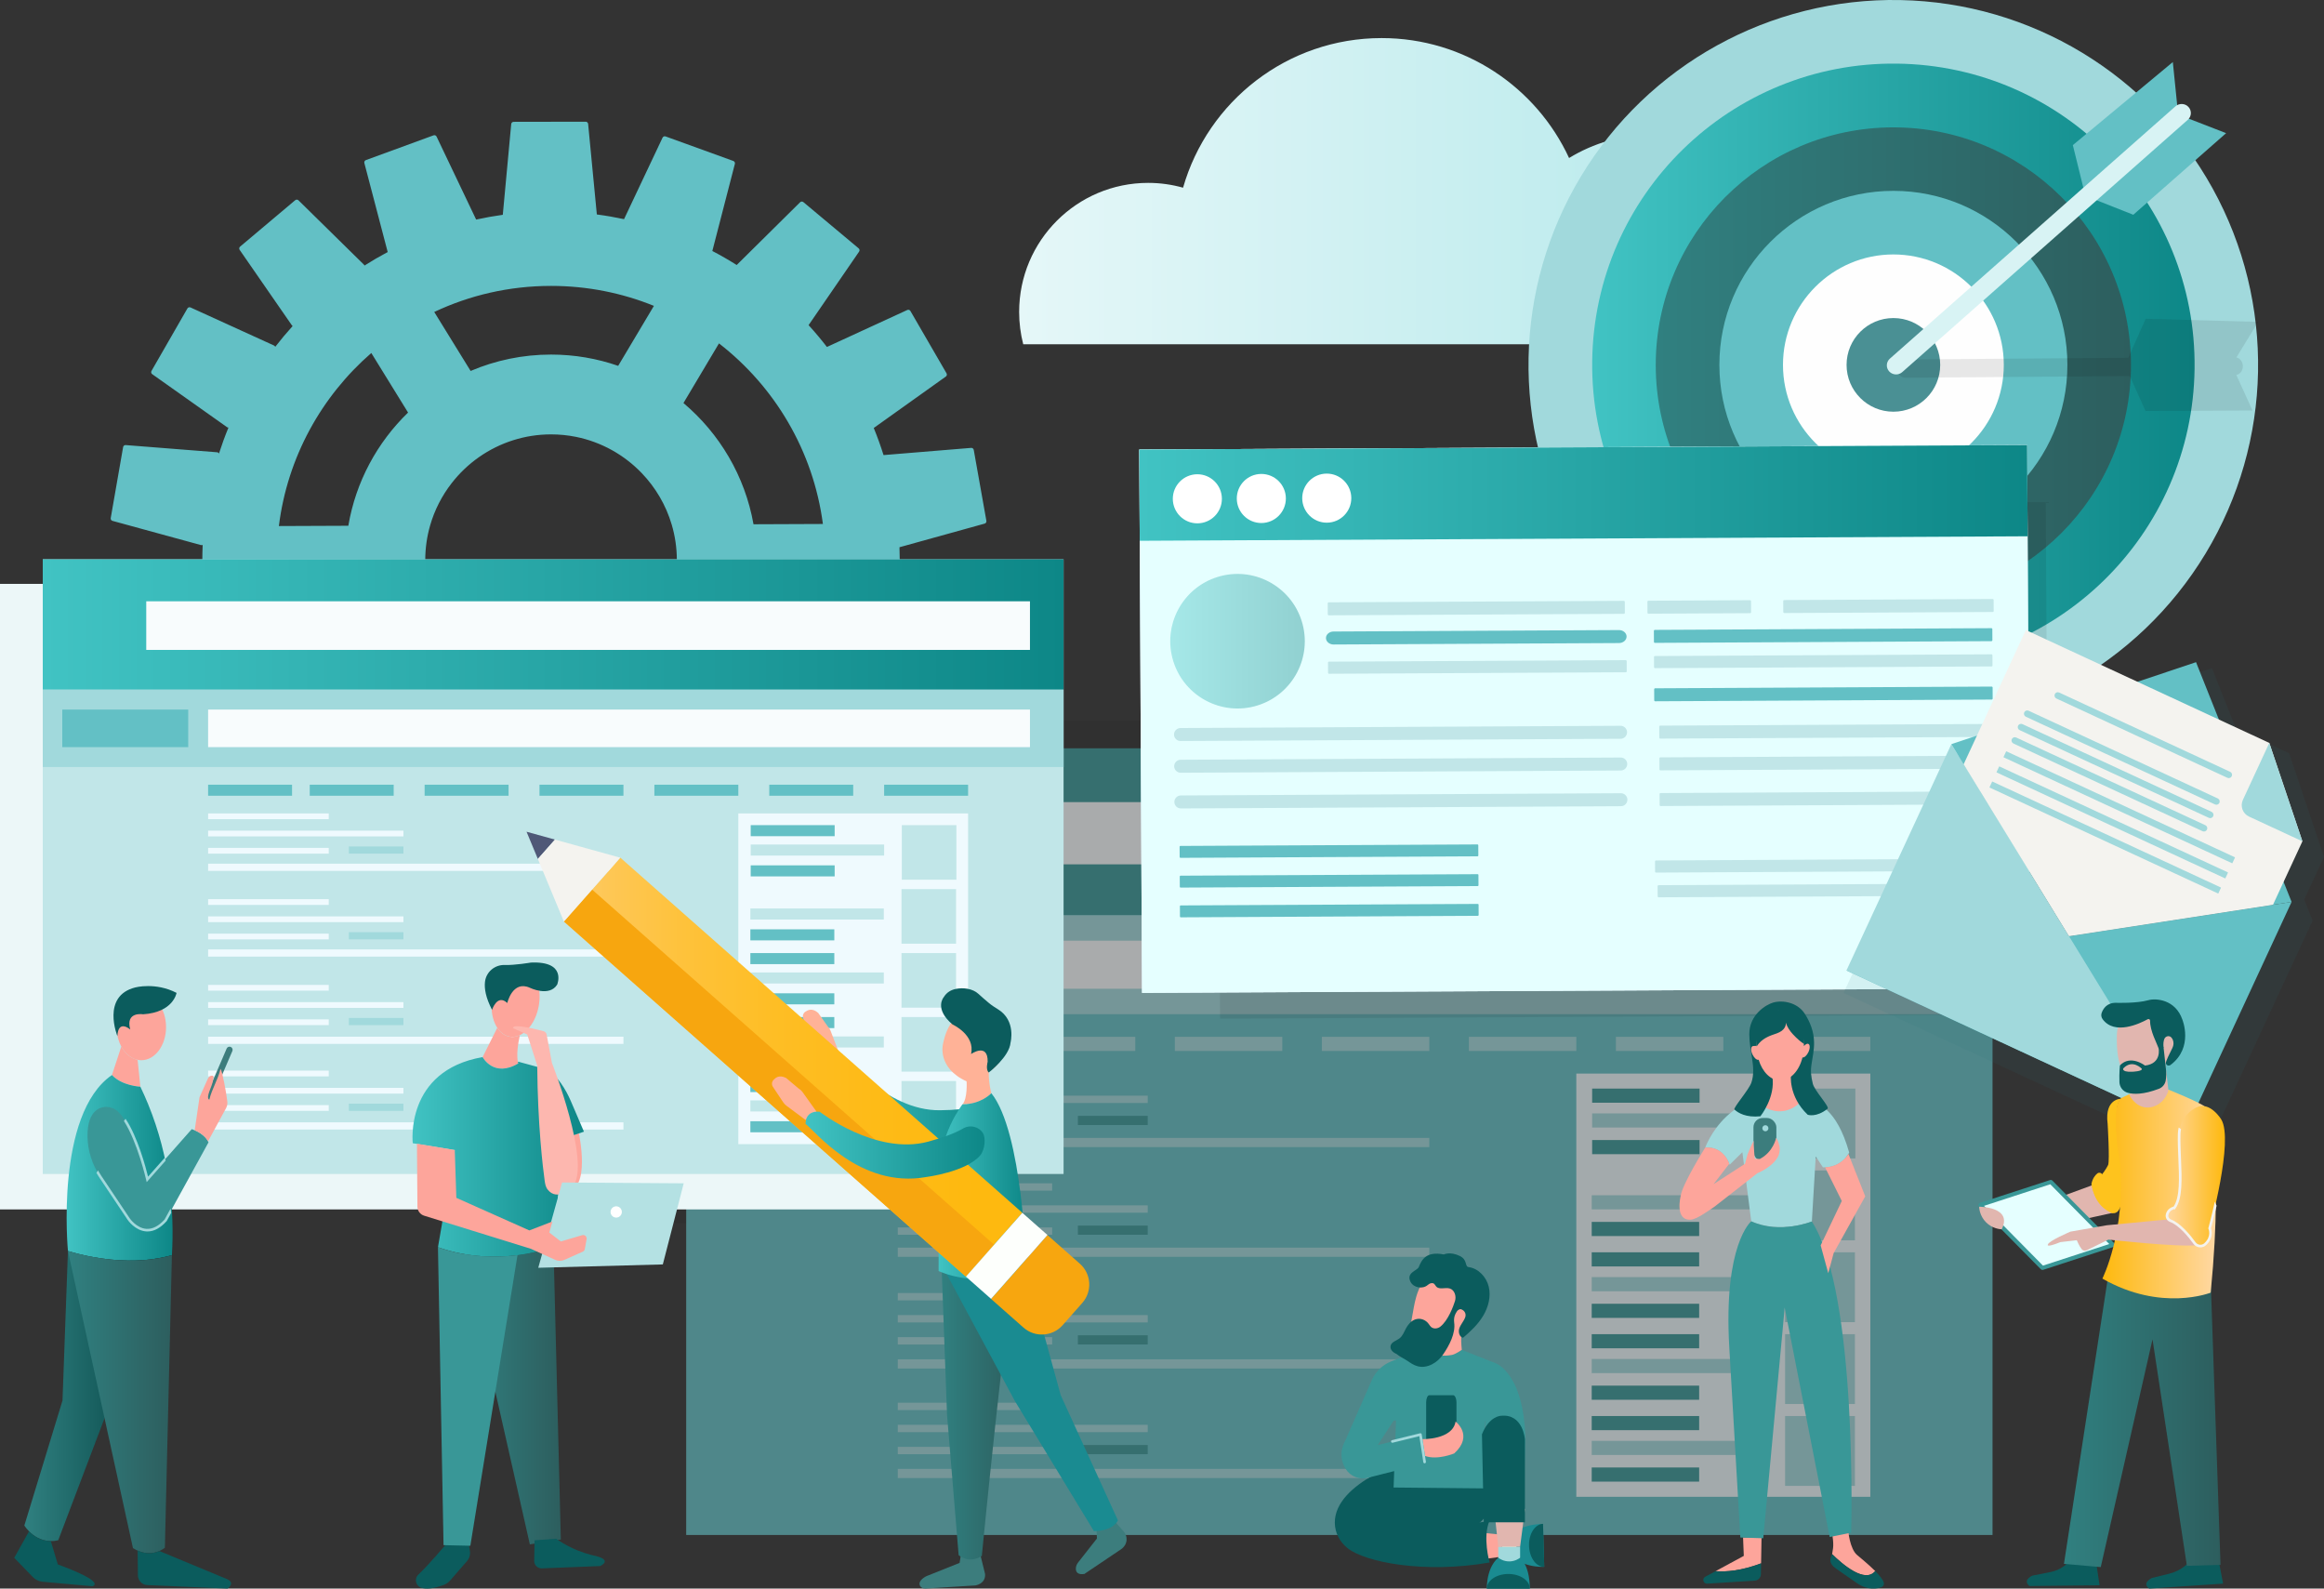 <?xml version="1.0" encoding="UTF-8"?>
<svg
  id="Layer_2"
  data-name="Layer 2"
  xmlns="http://www.w3.org/2000/svg"
  xmlns:xlink="http://www.w3.org/1999/xlink"
  viewBox="0 0 2632.32 1798.98"
>
  <rect x="0" y="0" width="2632.32" height="1798.98" fill="#333333" stroke="none"/>
  <defs>
    <style>
    .cls-1 {
      fill: url(#_ÂÁ_Ï_ÌÌ_È_ËÂÌÚ_115-7);
    }

    .cls-2 {
      fill: url(#_ÂÁ_Ï_ÌÌ_È_ËÂÌÚ_115-5);
    }

    .cls-3 {
      fill: url(#_ÂÁ_Ï_ÌÌ_È_ËÂÌÚ_115-9);
    }

    .cls-4 {
      fill: url(#_ÂÁ_Ï_ÌÌ_È_ËÂÌÚ_115-8);
    }

    .cls-5 {
      fill: url(#_ÂÁ_Ï_ÌÌ_È_ËÂÌÚ_115-2);
    }

    .cls-6 {
      fill: url(#_ÂÁ_Ï_ÌÌ_È_ËÂÌÚ_115-6);
    }

    .cls-7 {
      fill: url(#_ÂÁ_Ï_ÌÌ_È_ËÂÌÚ_115-4);
    }

    .cls-8 {
      fill: #317578;
      opacity: 0.1;
    }

    .cls-9 {
      fill: url(#_ÂÁ_Ï_ÌÌ_È_ËÂÌÚ_27);
    }

    .cls-10 {
      opacity: 0.08;
    }

    .cls-11 {
      opacity: 0.11;
    }

    .cls-12 {
      opacity: 0.09;
    }

    .cls-13 {
      fill: #f7a60f;
    }

    .cls-14 {
      fill: #f8fcfd;
    }

    .cls-15 {
      fill: #f4f3ef;
    }

    .cls-16 {
      fill: #fff;
    }

    .cls-17 {
      fill: #ecf7f8;
    }

    .cls-18 {
      fill: #fefefe;
    }

    .cls-19 {
      fill: #ffb297;
    }

    .cls-20 {
      fill: #fefcdd;
    }

    .cls-21 {
      fill: #e5ffff;
    }

    .cls-22 {
      fill: #e5f1fd;
    }

    .cls-23 {
      fill: #effafe;
    }

    .cls-24 {
      fill: #fda59b;
    }

    .cls-25 {
      fill: #fdb7af;
    }

    .cls-26 {
      fill: #fec31d;
    }

    .cls-27 {
      fill: #fdfffc;
    }

    .cls-28 {
      fill: #63c0c5;
    }

    .cls-29 {
      fill: #b4e1e3;
    }

    .cls-30 {
      fill: #c1e6e8;
    }

    .cls-31 {
      fill: #d1cdcc;
    }

    .cls-32 {
      fill: #d8f3f4;
    }

    .cls-33 {
      fill: #e1b6af;
    }

    .cls-34 {
      fill: #0b5c5d;
    }

    .cls-35 {
      fill: #1a8b91;
    }

    .cls-36 {
      fill: #a1d9dc;
    }

    .cls-37 {
      fill: #399797;
    }

    .cls-38 {
      fill: #3c7d7d;
    }

    .cls-39 {
      fill: #4a9094;
    }

    .cls-40 {
      fill: #4f5877;
    }

    .cls-41 {
      fill: url(#_ÂÁ_Ï_ÌÌ_È_ËÂÌÚ_115-3);
      opacity: 0.39;
    }

    .cls-42 {
      opacity: 0.6;
    }

    .cls-43 {
      fill: url(#_ÂÁ_Ï_ÌÌ_È_ËÂÌÚ_7-5);
    }

    .cls-44 {
      fill: url(#_ÂÁ_Ï_ÌÌ_È_ËÂÌÚ_7-4);
    }

    .cls-45 {
      fill: url(#_ÂÁ_Ï_ÌÌ_È_ËÂÌÚ_7-3);
    }

    .cls-46 {
      fill: url(#_ÂÁ_Ï_ÌÌ_È_ËÂÌÚ_7-2);
    }

    .cls-47 {
      fill: url(#_ÂÁ_Ï_ÌÌ_È_ËÂÌÚ_119);
    }

    .cls-48 {
      fill: url(#_ÂÁ_Ï_ÌÌ_È_ËÂÌÚ_118);
    }

    .cls-49 {
      fill: url(#_ÂÁ_Ï_ÌÌ_È_ËÂÌÚ_116);
    }

    .cls-50 {
      fill: url(#_ÂÁ_Ï_ÌÌ_È_ËÂÌÚ_115);
    }

    .cls-51 {
      fill: url(#_ÂÁ_Ï_ÌÌ_È_ËÂÌÚ_142);
    }

    .cls-52 {
      fill: url(#_ÂÁ_Ï_ÌÌ_È_ËÂÌÚ_7);
    }
    </style>
    <linearGradient
      id="_ÂÁ_Ï_ÌÌ_È_ËÂÌÚ_118"
      data-name="¡ÂÁ˚ÏˇÌÌ˚È „‡‰ËÂÌÚ 118"
      x1="1154.35"
      y1="216.5"
      x2="2053.83"
      y2="216.5"
      gradientUnits="userSpaceOnUse"
    >
      <stop offset="0" stop-color="#e5f7f8" />
      <stop offset="1" stop-color="#b2e8ea" />
    </linearGradient>
    <linearGradient
      id="_ÂÁ_Ï_ÌÌ_È_ËÂÌÚ_115"
      data-name="¡ÂÁ˚ÏˇÌÌ˚È „‡‰ËÂÌÚ 115"
      x1="1803.41"
      y1="413.22"
      x2="2485.75"
      y2="413.22"
      gradientTransform="translate(2531.95 -1736.18) rotate(89.31)"
      gradientUnits="userSpaceOnUse"
    >
      <stop offset="0" stop-color="#41c3c3" />
      <stop offset="1" stop-color="#0d8787" />
    </linearGradient>
    <linearGradient
      id="_ÂÁ_Ï_ÌÌ_È_ËÂÌÚ_7"
      data-name="¡ÂÁ˚ÏˇÌÌ˚È „‡‰ËÂÌÚ 7"
      x1="1875.45"
      y1="413.21"
      x2="2413.71"
      y2="413.21"
      gradientTransform="translate(.54 -2.79) rotate(.07)"
      gradientUnits="userSpaceOnUse"
    >
      <stop offset="0" stop-color="#308080" />
      <stop offset="1" stop-color="#2d5e5e" />
    </linearGradient>
    <linearGradient
      id="_ÂÁ_Ï_ÌÌ_È_ËÂÌÚ_115-2"
      data-name="¡ÂÁ˚ÏˇÌÌ˚È „‡‰ËÂÌÚ 115"
      x1="1290.45"
      y1="558.15"
      x2="2296.61"
      y2="558.15"
      gradientTransform="translate(2.86 -9.11) rotate(.29)"
      xlink:href="#_ÂÁ_Ï_ÌÌ_È_ËÂÌÚ_115"
    />
    <linearGradient
      id="_ÂÁ_Ï_ÌÌ_È_ËÂÌÚ_115-3"
      data-name="¡ÂÁ˚ÏˇÌÌ˚È „‡‰ËÂÌÚ 115"
      x1="1325.51"
      y1="726.17"
      x2="1477.89"
      y2="726.17"
      gradientTransform="translate(279.14 -383.76) rotate(17.29)"
      xlink:href="#_ÂÁ_Ï_ÌÌ_È_ËÂÌÚ_115"
    />
    <linearGradient
      id="_ÂÁ_Ï_ÌÌ_È_ËÂÌÚ_115-4"
      data-name="¡ÂÁ˚ÏˇÌÌ˚È „‡‰ËÂÌÚ 115"
      x1="48.44"
      y1="707.2"
      x2="1204.68"
      y2="707.2"
      gradientTransform="matrix(1, 0, 0, 1, 0, 0)"
      xlink:href="#_ÂÁ_Ï_ÌÌ_È_ËÂÌÚ_115"
    />
    <linearGradient
      id="_ÂÁ_Ï_ÌÌ_È_ËÂÌÚ_115-5"
      data-name="¡ÂÁ˚ÏˇÌÌ˚È „‡‰ËÂÌÚ 115"
      x1="75.47"
      y1="1322.48"
      x2="195.46"
      y2="1322.48"
      gradientTransform="matrix(1, 0, 0, 1, 0, 0)"
      xlink:href="#_ÂÁ_Ï_ÌÌ_È_ËÂÌÚ_115"
    />
    <linearGradient
      id="_ÂÁ_Ï_ÌÌ_È_ËÂÌÚ_116"
      data-name="¡ÂÁ˚ÏˇÌÌ˚È „‡‰ËÂÌÚ 116"
      x1="27.59"
      y1="1580.97"
      x2="194.7"
      y2="1580.97"
      gradientUnits="userSpaceOnUse"
    >
      <stop offset="0" stop-color="#308080" />
      <stop offset="1" stop-color="#003e3e" />
    </linearGradient>
    <linearGradient
      id="_ÂÁ_Ï_ÌÌ_È_ËÂÌÚ_7-2"
      data-name="¡ÂÁ˚ÏˇÌÌ˚È „‡‰ËÂÌÚ 7"
      x1="76.97"
      y1="1587.8"
      x2="194.7"
      y2="1587.8"
      gradientTransform="matrix(1, 0, 0, 1, 0, 0)"
      xlink:href="#_ÂÁ_Ï_ÌÌ_È_ËÂÌÚ_7"
    />
    <linearGradient
      id="_ÂÁ_Ï_ÌÌ_È_ËÂÌÚ_7-3"
      data-name="¡ÂÁ˚ÏˇÌÌ˚È „‡‰ËÂÌÚ 7"
      x1="1066.4"
      y1="1598.6"
      x2="1150.87"
      y2="1598.6"
      gradientTransform="matrix(1, 0, 0, 1, 0, 0)"
      xlink:href="#_ÂÁ_Ï_ÌÌ_È_ËÂÌÚ_7"
    />
    <linearGradient
      id="_ÂÁ_Ï_ÌÌ_È_ËÂÌÚ_115-6"
      data-name="¡ÂÁ˚ÏˇÌÌ˚È „‡‰ËÂÌÚ 115"
      x1="934.95"
      y1="1244.5"
      x2="1127.24"
      y2="1244.5"
      gradientTransform="matrix(1, 0, 0, 1, 0, 0)"
      xlink:href="#_ÂÁ_Ï_ÌÌ_È_ËÂÌÚ_115"
    />
    <linearGradient
      id="_ÂÁ_Ï_ÌÌ_È_ËÂÌÚ_115-7"
      data-name="¡ÂÁ˚ÏˇÌÌ˚È „‡‰ËÂÌÚ 115"
      x1="1063.05"
      y1="1343.25"
      x2="1162.24"
      y2="1343.25"
      gradientTransform="matrix(1, 0, 0, 1, 0, 0)"
      xlink:href="#_ÂÁ_Ï_ÌÌ_È_ËÂÌÚ_115"
    />
    <linearGradient
      id="_ÂÁ_Ï_ÌÌ_È_ËÂÌÚ_142"
      data-name="¡ÂÁ˚ÏˇÌÌ˚È „‡‰ËÂÌÚ 142"
      x1="522.7"
      y1="1208.56"
      x2="1311.38"
      y2="1208.56"
      gradientTransform="translate(1209.44 -264.81) rotate(48.55)"
      gradientUnits="userSpaceOnUse"
    >
      <stop offset="0" stop-color="#ffd8a4" />
      <stop offset=".02" stop-color="#fed69c" />
      <stop offset=".11" stop-color="#fece76" />
      <stop offset=".21" stop-color="#fec755" />
      <stop offset=".32" stop-color="#fec23b" />
      <stop offset=".44" stop-color="#febe26" />
      <stop offset=".58" stop-color="#febb18" />
      <stop offset=".74" stop-color="#feb90f" />
      <stop offset="1" stop-color="#feb90d" />
    </linearGradient>
    <linearGradient
      id="_ÂÁ_Ï_ÌÌ_È_ËÂÌÚ_115-8"
      data-name="¡ÂÁ˚ÏˇÌÌ˚È „‡‰ËÂÌÚ 115"
      x1="912.41"
      y1="1296.79"
      x2="1115.29"
      y2="1296.79"
      gradientTransform="matrix(1, 0, 0, 1, 0, 0)"
      xlink:href="#_ÂÁ_Ï_ÌÌ_È_ËÂÌÚ_115"
    />
    <linearGradient
      id="_ÂÁ_Ï_ÌÌ_È_ËÂÌÚ_7-4"
      data-name="¡ÂÁ˚ÏˇÌÌ˚È „‡‰ËÂÌÚ 7"
      x1="525.8"
      y1="1580.36"
      x2="635.24"
      y2="1580.36"
      gradientTransform="matrix(1, 0, 0, 1, 0, 0)"
      xlink:href="#_ÂÁ_Ï_ÌÌ_È_ËÂÌÚ_7"
    />
    <linearGradient
      id="_ÂÁ_Ï_ÌÌ_È_ËÂÌÚ_115-9"
      data-name="¡ÂÁ˚ÏˇÌÌ˚È „‡‰ËÂÌÚ 115"
      x1="467.22"
      y1="1310.11"
      x2="661.41"
      y2="1310.11"
      gradientTransform="matrix(1, 0, 0, 1, 0, 0)"
      xlink:href="#_ÂÁ_Ï_ÌÌ_È_ËÂÌÚ_115"
    />
    <linearGradient
      id="_ÂÁ_Ï_ÌÌ_È_ËÂÌÚ_7-5"
      data-name="¡ÂÁ˚ÏˇÌÌ˚È „‡‰ËÂÌÚ 7"
      x1="2337.77"
      y1="1607.23"
      x2="2515.12"
      y2="1607.23"
      gradientTransform="matrix(1, 0, 0, 1, 0, 0)"
      xlink:href="#_ÂÁ_Ï_ÌÌ_È_ËÂÌÚ_7"
    />
    <linearGradient
      id="_ÂÁ_Ï_ÌÌ_È_ËÂÌÚ_27"
      data-name="¡ÂÁ˚ÏˇÌÌ˚È „‡‰ËÂÌÚ 27"
      x1="2381.3"
      y1="1352.13"
      x2="2509.86"
      y2="1352.13"
      gradientUnits="userSpaceOnUse"
    >
      <stop offset="0" stop-color="#feb90d" />
      <stop offset="1" stop-color="#ffd8a4" />
    </linearGradient>
    <linearGradient
      id="_ÂÁ_Ï_ÌÌ_È_ËÂÌÚ_119"
      data-name="¡ÂÁ˚ÏˇÌÌ˚È „‡‰ËÂÌÚ 119"
      x1="2454.46"
      y1="1331.81"
      x2="2520.13"
      y2="1331.81"
      gradientUnits="userSpaceOnUse"
    >
      <stop offset="0" stop-color="#ffd8a4" />
      <stop offset="1" stop-color="#feb90d" />
    </linearGradient>
  </defs>
  <g id="_ÎÓÈ_1" data-name="—ÎÓÈ_1">
    <g class="cls-42">
      <rect class="cls-11" x="762.4" y="816.49" width="1047.95" height="568.87" />
      <rect class="cls-28" x="777.24" y="847.52" width="1479.63" height="890.76" />
      <g>
        <rect class="cls-37" x="777.24" y="847.52" width="1479.63" height="188.93" />
        <rect class="cls-14" x="927.23" y="908.36" width="1280.9" height="70.45" />
        <rect class="cls-36" x="777.24" y="1036.45" width="1479.63" height="112.08" />
        <rect class="cls-14" x="1016.89" y="1065.27" width="1191.24" height="54.44" />
        <rect class="cls-37" x="805.54" y="1065.27" width="182.53" height="54.44" />
        <rect class="cls-37" x="1016.89" y="1174.15" width="121.69" height="16.01" />
        <rect class="cls-36" x="1164.2" y="1174.15" width="121.69" height="16.01" />
        <rect class="cls-36" x="1330.71" y="1174.15" width="121.69" height="16.01" />
        <rect class="cls-36" x="1497.23" y="1174.15" width="121.69" height="16.01" />
        <rect class="cls-36" x="1663.75" y="1174.15" width="121.69" height="16.01" />
        <rect class="cls-36" x="1830.27" y="1174.15" width="121.69" height="16.01" />
        <rect class="cls-36" x="1996.78" y="1174.15" width="121.69" height="16.01" />
        <rect class="cls-36" x="1803.37" y="1260.85" width="121.69" height="16.01" />
        <g>
          <rect class="cls-37" x="1220.88" y="1263.65" width="79.1" height="10.41" />
          <rect class="cls-36" x="1016.89" y="1215.78" width="174.84" height="8.33" />
          <rect class="cls-36" x="1016.89" y="1240.75" width="283.08" height="8.33" />
          <rect class="cls-36" x="1016.89" y="1265.73" width="174.84" height="8.33" />
          <rect class="cls-36" x="1016.89" y="1288.63" width="602.02" height="10.41" />
          <rect class="cls-36" x="1016.89" y="1412.88" width="602.02" height="10.41" />
          <rect class="cls-36" x="1016.89" y="1539.37" width="602.02" height="10.41" />
          <rect class="cls-36" x="1016.89" y="1663.45" width="602.02" height="10.41" />
        </g>
        <g>
          <rect class="cls-37" x="1220.88" y="1387.9" width="79.1" height="10.41" />
          <rect class="cls-36" x="1016.89" y="1340.02" width="174.84" height="8.33" />
          <rect class="cls-36" x="1016.89" y="1365" width="283.08" height="8.33" />
          <rect class="cls-36" x="1016.89" y="1389.98" width="174.84" height="8.33" />
        </g>
        <g>
          <rect class="cls-37" x="1220.88" y="1512.15" width="79.1" height="10.41" />
          <rect class="cls-36" x="1016.89" y="1464.27" width="174.84" height="8.33" />
          <rect class="cls-36" x="1016.89" y="1489.25" width="283.08" height="8.33" />
          <rect class="cls-36" x="1016.89" y="1514.23" width="174.84" height="8.33" />
        </g>
        <g>
          <rect class="cls-37" x="1220.88" y="1636.39" width="79.1" height="10.41" />
          <rect class="cls-36" x="1016.89" y="1588.52" width="174.84" height="8.33" />
          <rect class="cls-36" x="1016.89" y="1613.5" width="283.08" height="8.33" />
          <rect class="cls-36" x="1016.89" y="1638.48" width="174.84" height="8.33" />
        </g>
        <rect class="cls-23" x="1785.43" y="1215.78" width="333.04" height="479.27" />
        <g>
          <rect class="cls-37" x="1803.37" y="1232.75" width="121.69" height="16.01" />
          <g>
            <rect class="cls-37" x="1803.37" y="1291.03" width="121.69" height="16.01" />
            <rect class="cls-36" x="1803.37" y="1260.85" width="193.42" height="16.01" />
            <rect class="cls-36" x="2022.4" y="1232.75" width="79.1" height="79.1" />
          </g>
        </g>
        <g>
          <rect class="cls-37" x="1802.89" y="1510.87" width="121.69" height="16.01" />
          <g>
            <rect class="cls-37" x="1802.89" y="1569.15" width="121.69" height="16.01" />
            <rect class="cls-36" x="1802.89" y="1538.97" width="193.42" height="16.01" />
            <rect class="cls-36" x="2021.92" y="1510.87" width="79.1" height="79.1" />
          </g>
        </g>
        <g>
          <rect class="cls-37" x="1802.89" y="1418.16" width="121.69" height="16.01" />
          <g>
            <rect class="cls-37" x="1802.89" y="1476.44" width="121.69" height="16.01" />
            <rect class="cls-36" x="1802.89" y="1446.26" width="193.42" height="16.01" />
            <rect class="cls-36" x="2021.92" y="1418.16" width="79.1" height="79.1" />
          </g>
        </g>
        <g>
          <rect class="cls-37" x="1802.89" y="1603.57" width="121.69" height="16.01" />
          <g>
            <rect class="cls-37" x="1802.89" y="1661.85" width="121.69" height="16.01" />
            <rect class="cls-36" x="1802.89" y="1631.67" width="193.42" height="16.01" />
            <rect class="cls-36" x="2021.92" y="1603.57" width="79.1" height="79.1" />
          </g>
        </g>
        <g>
          <rect class="cls-37" x="1802.89" y="1383.74" width="121.69" height="16.01" />
          <rect class="cls-36" x="1802.89" y="1353.55" width="193.42" height="16.01" />
          <rect class="cls-36" x="2021.92" y="1325.45" width="79.1" height="79.1" />
        </g>
      </g>
    </g>
    <g>
      <path
        class="cls-48"
        d="m1158.98,389.88c-3.02-11.71-4.63-23.99-4.63-36.64,0-80.71,65.43-146.14,146.14-146.14,13.71,0,26.95,1.93,39.53,5.45,28.01-97.82,118.05-169.43,224.86-169.43,94.15,0,175.25,55.64,212.36,135.81,27.59-16.86,60.01-26.59,94.71-26.59,100.45,0,181.87,81.43,181.87,181.87,0,19.42-3.08,38.12-8.71,55.67h-886.13Z"
      />
      <g>
        <ellipse
          class="cls-36"
          cx="2144.58"
          cy="413.21"
          rx="413.21"
          ry="413.2"
          transform="translate(1690.18 2549.45) rotate(-88.9)"
        />
        <ellipse
          class="cls-50"
          cx="2144.58"
          cy="413.21"
          rx="341.18"
          ry="341.17"
          transform="translate(1705.58 2552.66) rotate(-89.31)"
        />
        <ellipse
          class="cls-52"
          cx="2144.58"
          cy="413.21"
          rx="269.13"
          ry="269.14"
          transform="translate(-.54 2.79) rotate(-.07)"
        />
        <path
          class="cls-28"
          d="m2144.58,610.32c-108.68,0-197.09-88.41-197.09-197.1s88.41-197.1,197.09-197.1,197.09,88.42,197.09,197.1-88.4,197.1-197.09,197.1Z"
        />
        <path
          class="cls-18"
          d="m2144.58,538.28c-68.95,0-125.06-56.1-125.06-125.07s56.1-125.07,125.06-125.07,125.06,56.1,125.06,125.07-56.09,125.07-125.06,125.07Z"
        />
        <path
          class="cls-39"
          d="m2197.61,413.21c0,29.29-23.74,53.03-53.03,53.03s-53.03-23.74-53.03-53.03,23.74-53.03,53.03-53.03,53.03,23.74,53.03,53.03Z"
        />
        <path
          class="cls-12"
          d="m2540.41,414.53c-.1-4.93-3.24-8.8-7.27-9.83l24.64-40.2-127.46-3.5-19.67,44.17-253.17,1.92c-4.96.04-8.87,4.71-8.75,10.42.07,3.09,1.32,5.86,3.22,7.74,1.61,1.59,3.72,2.56,6,2.54l254.45-1.93,17.74,39.57,121.21-.56-18.32-40.25c4.25-.83,7.48-4.94,7.37-10.09Z"
        />
        <polygon
          class="cls-28"
          points="2466.7 129.56 2467.07 129.24 2461.09 70.26 2347.83 164.34 2362 221.75 2416.31 243.2 2521.46 150.79 2466.7 129.56"
        />
        <path
          class="cls-32"
          d="m2147.73,424.03c-2.89.03-5.79-1.11-7.89-3.39-3.86-4.22-3.53-10.71.76-14.5l323.46-285.74c4.32-3.78,10.92-3.48,14.78.74,3.86,4.22,3.53,10.71-.77,14.5l-323.45,285.74c-1.97,1.75-4.44,2.62-6.89,2.64Z"
        />
      </g>
      <g>
        <polygon
          class="cls-10"
          points="2317.25 568.6 1379 573.37 1381.95 1153.58 1381.95 1153.58 1381.95 1153.59 2320.18 1148.82 2320.18 1148.81 2320.2 1148.81 2317.25 568.6"
        />
        <g>
          <rect
            class="cls-22"
            x="1292"
            y="506.49"
            width="1005.65"
            height="615.34"
            transform="translate(-4.12 9.14) rotate(-.29)"
          />
          <rect
            class="cls-21"
            x="1292"
            y="506.48"
            width="1005.67"
            height="615.35"
            transform="translate(-4.12 9.14) rotate(-.29)"
          />
          <rect
            class="cls-5"
            x="1290.7"
            y="506.5"
            width="1005.65"
            height="103.31"
            transform="translate(-2.81 9.13) rotate(-.29)"
          />
          <path
            class="cls-16"
            d="m1383.99,564.72c.08,15.35-12.3,27.85-27.65,27.93-15.35.08-27.85-12.3-27.93-27.65-.08-15.35,12.3-27.85,27.65-27.93,15.35-.08,27.85,12.3,27.93,27.65Z"
          />
          <path
            class="cls-16"
            d="m1456.46,564.36c.08,15.35-12.3,27.85-27.65,27.93-15.35.08-27.85-12.3-27.93-27.65-.08-15.35,12.3-27.85,27.65-27.93,15.35-.08,27.85,12.3,27.93,27.65Z"
          />
          <path
            class="cls-16"
            d="m1530.57,563.98c.08,15.35-12.3,27.85-27.65,27.93-15.35.08-27.85-12.3-27.93-27.65-.08-15.35,12.3-27.85,27.65-27.93,15.35-.08,27.85,12.3,27.93,27.65Z"
          />
          <path
            class="cls-30"
            d="m1839.29,695.12l-334.24,1.7c-.62,0-1.12-.5-1.13-1.12l-.06-12.46c0-.62.5-1.12,1.12-1.13l334.24-1.7c.62,0,1.12.5,1.13,1.12l.06,12.46c0,.62-.5,1.12-1.12,1.13Z"
          />
          <path
            class="cls-30"
            d="m1835.61,836.62l-498.45,2.53c-4.04.02-7.37-3.27-7.39-7.31h0c-.02-4.04,3.27-7.37,7.31-7.39l498.45-2.53c4.04-.02,7.37,3.27,7.39,7.31h0c.02,4.04-3.27,7.37-7.31,7.39Z"
          />
          <rect
            class="cls-30"
            x="1879.44"
            y="820.74"
            width="377.79"
            height="14.7"
            rx=".97"
            ry=".97"
            transform="translate(-4.18 10.53) rotate(-.29)"
          />
          <path
            class="cls-30"
            d="m1835.79,872.55l-498.45,2.53c-4.04.02-7.37-3.27-7.39-7.31h0c-.02-4.04,3.27-7.37,7.31-7.39l498.45-2.53c4.04-.02,7.37,3.27,7.39,7.31h0c.02,4.04-3.27,7.37-7.31,7.39Z"
          />
          <rect
            class="cls-30"
            x="1879.62"
            y="856.67"
            width="377.79"
            height="14.7"
            rx=".97"
            ry=".97"
            transform="translate(-4.37 10.53) rotate(-.29)"
          />
          <path
            class="cls-30"
            d="m1836,912.98l-498.45,2.53c-4.04.02-7.37-3.27-7.39-7.31h0c-.02-4.04,3.27-7.37,7.31-7.39l498.45-2.53c4.04-.02,7.37,3.27,7.39,7.31h0c.02,4.04-3.27,7.37-7.31,7.39Z"
          />
          <rect
            class="cls-30"
            x="1879.82"
            y="897.09"
            width="377.79"
            height="14.7"
            rx=".97"
            ry=".97"
            transform="translate(-4.57 10.53) rotate(-.29)"
          />
          <path
            class="cls-30"
            d="m1982.3,694.39l-115.16.59c-.61,0-1.11-.49-1.11-1.1l-.06-12.49c0-.61.49-1.11,1.1-1.11l115.16-.59c.61,0,1.11.49,1.11,1.1l.06,12.49c0,.61-.49,1.11-1.1,1.11Z"
          />
          <rect
            class="cls-30"
            x="2019.86"
            y="678.89"
            width="238.31"
            height="14.7"
            rx="1.1"
            ry="1.1"
            transform="translate(-3.46 10.88) rotate(-.29)"
          />
          <path
            class="cls-28"
            d="m1833.75,713.52l-323.32,1.64c-4.72.02-8.57,3.35-8.55,7.39h0c.02,4.04,3.9,7.33,8.63,7.31l323.32-1.64c4.72-.02,8.57-3.35,8.55-7.39h0c-.02-4.04-3.9-7.33-8.62-7.31Z"
          />
          <path
            class="cls-28"
            d="m2255.61,726.07l-381.14,1.94c-.61,0-1.11-.49-1.11-1.1l-.06-12.49c0-.61.49-1.11,1.1-1.11l381.14-1.94c.61,0,1.11.49,1.11,1.1l.06,12.49c0,.61-.49,1.11-1.1,1.11Z"
          />
          <path
            class="cls-28"
            d="m2255.94,792.22l-381.14,1.94c-.61,0-1.11-.49-1.11-1.1l-.06-12.49c0-.61.49-1.11,1.1-1.11l381.14-1.94c.61,0,1.11.49,1.11,1.1l.06,12.49c0,.61-.49,1.11-1.1,1.11Z"
          />
          <rect
            class="cls-30"
            x="1504.23"
            y="748.39"
            width="338.32"
            height="13.72"
            rx="1.03"
            ry="1.03"
            transform="translate(-3.82 8.52) rotate(-.29)"
          />
          <rect
            class="cls-30"
            x="1873.47"
            y="741.9"
            width="383.35"
            height="13.72"
            rx="1.03"
            ry="1.03"
            transform="translate(-3.78 10.51) rotate(-.29)"
          />
          <path
            class="cls-30"
            d="m2257,986.22l-381.29,1.94c-.57,0-1.03-.46-1.04-1.03l-.06-11.66c0-.57.46-1.03,1.03-1.04l381.29-1.94c.57,0,1.03.46,1.04,1.03l.06,11.66c0,.57-.46,1.03-1.03,1.04Z"
          />
          <rect
            class="cls-30"
            x="1877.57"
            y="1001.42"
            width="383.35"
            height="13.72"
            rx="1.03"
            ry="1.03"
            transform="translate(-5.1 10.53) rotate(-.29)"
          />
          <circle
            class="cls-41"
            cx="1401.7"
            cy="726.17"
            r="76.19"
            transform="translate(-152.48 449.38) rotate(-17.29)"
          />
          <path
            class="cls-28"
            d="m1673.56,956.27l-336.62,1.71c-.46,0-.84.38-.84.85l.06,11.78c0,.47.38.84.85.84l336.62-1.71c.46,0,.84-.38.84-.85l-.06-11.78c0-.47-.38-.84-.85-.84Z"
          />
          <path
            class="cls-28"
            d="m1673.73,989.96l-336.62,1.71c-.46,0-.84.38-.84.85l.06,11.78c0,.47.38.84.85.84l336.62-1.71c.46,0,.84-.38.84-.85l-.06-11.78c0-.47-.38-.84-.85-.84Z"
          />
          <path
            class="cls-28"
            d="m1673.9,1023.64l-336.62,1.71c-.46,0-.84.38-.84.85l.06,11.78c0,.47.38.84.85.84l336.62-1.71c.46,0,.84-.38.84-.85l-.06-11.78c0-.46-.38-.84-.85-.84Z"
          />
        </g>
      </g>
    </g>
  </g>
  <g id="_ÎÓÈ_2" data-name="—ÎÓÈ_2">
    <path
      class="cls-28"
      d="m1114.59,678.7l-95.92-26.24c.27-5.98.43-11.98.43-18.03,0-4.93-.12-9.83-.3-14.71l96.5-26.76c1.38-.38,2.25-1.84,1.93-3.23l-14.28-80.16c-.19-1.42-1.5-2.48-2.93-2.37l-99.25,8.16c-3.3-10.42-6.98-20.67-11.1-30.7l81.69-58.27c1.17-.83,1.48-2.5.71-3.7l-40.83-70.44c-.66-1.27-2.26-1.82-3.56-1.22l-91.05,41.88c-6.59-8.52-13.52-16.77-20.77-24.71l57.25-83.3c.81-1.18.54-2.85-.6-3.72l-62.46-52.23c-1.05-.97-2.75-.94-3.77.07l-71.84,71.08c-8.96-5.65-18.16-10.95-27.59-15.87l25.53-98.69c.36-1.39-.47-2.87-1.83-3.29l-76.56-27.72c-1.32-.55-2.9.06-3.52,1.35l-43.63,92.3c-10.13-2.16-20.4-3.94-30.81-5.31l-9.87-102.58c-.14-1.42-1.42-2.53-2.85-2.46l-81.42.14c-1.43-.06-2.71,1.05-2.84,2.47l-9.54,102.81c-10.2,1.41-20.28,3.21-30.22,5.39-.02-.05-.01-.1-.04-.15l-44.76-93.85c-.62-1.29-2.2-1.9-3.52-1.34l-76.46,27.98c-1.36.43-2.19,1.91-1.82,3.3l26.38,100.58c.02.09.09.16.12.25-8.99,4.78-17.79,9.88-26.35,15.32-.12-.36-.3-.71-.6-1l-74.16-72.89c-1.02-1-2.72-1.03-3.77-.06l-62.28,52.44c-1.14.87-1.4,2.54-.59,3.72l59.19,85.49c.23.34.54.58.88.76-6.9,7.6-13.48,15.48-19.77,23.61-.2-.64-.66-1.2-1.33-1.51l-94.62-43.12c-1.3-.59-2.9-.04-3.56,1.24l-40.59,70.58c-.77,1.21-.45,2.87.72,3.7l84.86,60.09c.48.34,1.04.44,1.57.42-3.96,9.62-7.55,19.42-10.76,29.41-.37-.77-1.08-1.35-2.01-1.42l-103.66-8.16c-1.43-.11-2.74.96-2.92,2.38l-14,80.21c-.31,1.4.56,2.85,1.94,3.23l100.3,27.44c.67.18,1.34.07,1.89-.24-.25,5.79-.4,11.6-.4,17.45,0,4.74.11,9.44.28,14.14-.6-.74-1.58-1.1-2.57-.83l-100.2,27.79c-1.38.38-2.25,1.84-1.93,3.23l14.28,80.16c.18,1.42,1.5,2.49,2.93,2.37l103.63-8.52c.57-.05,1.04-.31,1.43-.65,3.1,9.94,6.6,19.71,10.44,29.29-.72-.23-1.52-.17-2.19.31l-84.66,60.38c-1.17.83-1.48,2.5-.71,3.7l40.83,70.44c.66,1.27,2.26,1.82,3.56,1.22l94.47-43.45c.36-.16.64-.41.87-.69,6.19,8.13,12.69,16.02,19.47,23.64-.52.16-1.01.45-1.35.94l-58.9,85.69c-.81,1.18-.54,2.85.6,3.72l62.46,52.23c1.05.97,2.75.94,3.77-.07l73.91-73.14c.06-.06.08-.13.13-.19,8.51,5.51,17.23,10.72,26.18,15.57-.1.18-.22.36-.28.57l-26.04,100.67c-.36,1.39.47,2.87,1.83,3.29l76.56,27.72c1.32.55,2.9-.06,3.52-1.35l44.07-93.22c9.96,2.28,20.08,4.17,30.32,5.68l9.93,103.13c.14,1.43,1.42,2.53,2.85,2.46l81.42-.14c1.43.06,2.71-1.05,2.84-2.47l9.43-101.62c10.47-1.28,20.83-2.94,31.03-5.02l44.1,92.46c.62,1.29,2.2,1.9,3.52,1.34l76.46-27.98c1.37-.43,2.19-1.91,1.82-3.3l-25.61-97.64c9.52-4.87,18.81-10.13,27.86-15.73l72.36,71.11c1.02,1,2.72,1.03,3.77.06l62.28-52.44c1.14-.87,1.4-2.54.59-3.72l-57.04-82.38c7.35-7.91,14.4-16.11,21.09-24.6l91.61,41.75c1.3.59,2.9.04,3.56-1.24l40.59-70.58c.77-1.21.45-2.87-.72-3.7l-81.22-57.51c4.21-10.02,7.99-20.26,11.38-30.68l99.83,7.86c1.43.11,2.74-.96,2.92-2.38l14-80.21c.31-1.4-.56-2.85-1.94-3.23Zm-490.47-354.93c41.22,0,80.57,8.04,116.54,22.61l-40.47,67.93c-23.84-8.28-49.45-12.78-76.07-12.78-32.3,0-63.08,6.62-91.07,18.54l-41.2-66.78c40.12-18.94,84.96-29.52,132.27-29.52Zm-203.54,75.99l41.62,67.45c-34.85,33.75-59.22,78.29-67.66,128.19l-78.67.32c9.7-77.97,48.27-146.97,104.7-195.96Zm5.79,474.24c-57.67-47.68-97.85-115.77-109.42-193.23l78.88-.29c9.91,49.2,35.38,92.86,71.03,125.57l-40.5,67.96Zm197.76,71.06c-44.62,0-87.05-9.4-125.38-26.36l40.23-67.53c26.38,10.42,55.12,16.12,85.15,16.12,26.92,0,52.79-4.58,76.87-13.04l41.57,67.42c-36.51,15.08-76.5,23.38-118.44,23.38Zm135.32-265.98c-6.83,20.63-18.24,39.16-33.03,54.43-19.82,20.46-45.75,35.04-74.78,40.74-8.89,1.74-18.11,2.65-27.51,2.65-13.1,0-25.82-1.77-37.87-5.12-28.31-7.82-53.14-24.19-71.49-46.15-11.14-13.31-19.9-28.71-25.58-45.51-4.88-14.33-7.53-29.71-7.53-45.7,0-13.66,1.93-26.87,5.52-39.38,5.06-17.57,13.42-33.78,24.38-47.86,17.6-22.69,41.89-39.91,69.88-48.7,13.47-4.26,27.83-6.56,42.7-6.56,9.64,0,19.07.96,28.18,2.79,28.98,5.84,54.83,20.52,74.54,41.06,15.59,16.23,27.4,36.13,33.94,58.26,3.8,12.8,5.84,26.36,5.84,40.39,0,15.59-2.52,30.62-7.18,44.65Zm56.57,199.63l-41.25-66.83c39.56-33.64,67.79-80.22,78.03-133.15l78.88-.29c-11.46,81.03-54.24,151.98-115.66,200.27Zm37.45-285.02c-9.7-54.7-38.54-102.86-79.34-137.27l40.23-67.55c63.05,48.86,106.77,121.53,117.72,204.51l-78.61.32Z"
    />
  </g>
  <g id="_ÎÓÈ_3" data-name="—ÎÓÈ_3">
    <g>
      <polygon
        class="cls-17"
        points="0 661.21 0 811.46 0 900.59 0 1369.6 1094.38 1369.6 1094.38 900.59 1094.38 811.46 1094.38 661.21 0 661.21"
      />
      <g>
        <rect class="cls-30" x="48.44" y="633.39" width="1156.24" height="696.07" />
        <g>
          <rect class="cls-7" x="48.44" y="633.39" width="1156.24" height="147.64" />
          <rect class="cls-14" x="165.65" y="680.93" width="1000.95" height="55.05" />
          <rect class="cls-36" x="48.44" y="781.02" width="1156.24" height="87.58" />
          <rect class="cls-14" x="235.72" y="803.55" width="930.88" height="42.54" />
          <rect class="cls-28" x="70.56" y="803.55" width="142.64" height="42.54" />
          <rect class="cls-28" x="235.72" y="888.63" width="95.09" height="12.51" />
          <rect class="cls-28" x="350.83" y="888.63" width="95.09" height="12.51" />
          <rect class="cls-28" x="480.95" y="888.63" width="95.09" height="12.51" />
          <rect class="cls-28" x="611.07" y="888.63" width="95.09" height="12.51" />
          <rect class="cls-28" x="741.19" y="888.63" width="95.09" height="12.51" />
          <rect class="cls-28" x="871.32" y="888.63" width="95.09" height="12.51" />
          <rect class="cls-28" x="1001.44" y="888.63" width="95.09" height="12.51" />
          <rect class="cls-31" x="850.3" y="956.38" width="95.09" height="12.51" />
          <g>
            <rect class="cls-36" x="395.12" y="958.57" width="61.81" height="8.13" />
            <rect class="cls-23" x="235.72" y="921.16" width="136.63" height="6.51" />
            <rect class="cls-23" x="235.72" y="940.67" width="221.21" height="6.51" />
            <rect class="cls-23" x="235.72" y="960.19" width="136.63" height="6.51" />
            <rect class="cls-23" x="235.72" y="978.09" width="470.44" height="8.13" />
            <rect class="cls-23" x="235.72" y="1075.18" width="470.44" height="8.13" />
            <rect class="cls-23" x="235.72" y="1174.02" width="470.44" height="8.13" />
            <rect class="cls-23" x="235.72" y="1270.99" width="470.44" height="8.13" />
          </g>
          <g>
            <rect class="cls-36" x="395.12" y="1055.66" width="61.81" height="8.13" />
            <rect class="cls-23" x="235.72" y="1018.25" width="136.63" height="6.51" />
            <rect class="cls-23" x="235.72" y="1037.77" width="221.21" height="6.51" />
            <rect class="cls-23" x="235.72" y="1057.29" width="136.63" height="6.51" />
          </g>
          <g>
            <rect class="cls-36" x="395.12" y="1152.75" width="61.81" height="8.13" />
            <rect class="cls-23" x="235.72" y="1115.34" width="136.63" height="6.51" />
            <rect class="cls-23" x="235.72" y="1134.86" width="221.21" height="6.51" />
            <rect class="cls-23" x="235.72" y="1154.38" width="136.63" height="6.51" />
          </g>
          <g>
            <rect class="cls-36" x="395.12" y="1249.84" width="61.81" height="8.13" />
            <rect class="cls-23" x="235.72" y="1212.43" width="136.63" height="6.51" />
            <rect class="cls-23" x="235.72" y="1231.95" width="221.21" height="6.51" />
            <rect class="cls-23" x="235.72" y="1251.47" width="136.63" height="6.51" />
          </g>
          <rect class="cls-23" x="836.28" y="921.16" width="260.25" height="374.52" />
          <g>
            <rect class="cls-28" x="850.3" y="934.42" width="95.09" height="12.51" />
            <g>
              <rect class="cls-28" x="850.3" y="979.96" width="95.09" height="12.51" />
              <rect class="cls-30" x="850.3" y="956.38" width="151.14" height="12.51" />
              <rect class="cls-30" x="1021.46" y="934.42" width="61.81" height="61.81" />
            </g>
          </g>
          <g>
            <rect class="cls-28" x="849.92" y="1151.75" width="95.09" height="12.51" />
            <g>
              <rect class="cls-28" x="849.92" y="1197.29" width="95.09" height="12.51" />
              <rect class="cls-30" x="849.92" y="1173.71" width="151.14" height="12.51" />
              <rect class="cls-30" x="1021.08" y="1151.75" width="61.81" height="61.81" />
            </g>
          </g>
          <g>
            <rect class="cls-28" x="849.92" y="1079.31" width="95.09" height="12.51" />
            <g>
              <rect class="cls-28" x="849.92" y="1124.85" width="95.09" height="12.51" />
              <rect class="cls-30" x="849.92" y="1101.26" width="151.14" height="12.51" />
              <rect class="cls-30" x="1021.08" y="1079.31" width="61.81" height="61.81" />
            </g>
          </g>
          <g>
            <rect class="cls-28" x="849.92" y="1224.19" width="95.09" height="12.51" />
            <g>
              <rect class="cls-28" x="849.92" y="1269.74" width="95.09" height="12.51" />
              <rect class="cls-30" x="849.92" y="1246.15" width="151.14" height="12.51" />
              <rect class="cls-30" x="1021.08" y="1224.19" width="61.81" height="61.81" />
            </g>
          </g>
          <g>
            <rect class="cls-28" x="849.92" y="1052.41" width="95.09" height="12.51" />
            <rect class="cls-30" x="849.92" y="1028.82" width="151.14" height="12.51" />
            <rect class="cls-30" x="1021.08" y="1006.86" width="61.81" height="61.81" />
          </g>
        </g>
      </g>
    </g>
  </g>
  <g id="_ÎÓÈ_4" data-name="—ÎÓÈ_4">
    <g>
      <polygon
        class="cls-8"
        points="2632.32 970.36 2592.8 852.93 2532.66 825.05 2505.36 756.57 2435.47 779.99 2302.27 718.24 2243.89 844.17 2213.33 854.4 2088.12 1124.49 2494.21 1312.74 2619.41 1042.66 2353.77 1083.57 2353.76 1083.56 2619.41 1042.66 2609.88 1018.75 2632.32 970.36"
      />
      <g>
        <polygon class="cls-28" points="2091.4 1099.02 2595.61 1021.36 2476.79 1277.68 2091.4 1099.02" />
        <polygon class="cls-36" points="2210.23 842.71 2091.4 1099.02 2476.79 1277.68 2210.23 842.71" />
        <polygon class="cls-28" points="2210.23 842.71 2487.37 749.86 2595.61 1021.36 2343.47 1060.19 2210.23 842.71" />
        <polygon
          class="cls-15"
          points="2607.86 952.75 2574.55 1024.59 2343.47 1060.19 2224.14 865.54 2294.63 713.48 2570.35 841.3 2607.86 952.75"
        />
        <path
          class="cls-36"
          d="m2607.86,952.75l-60.49-28.04c-7.12-3.3-10.23-11.76-6.92-18.89l29.91-64.52,37.5,111.45Z"
        />
        <path
          class="cls-36"
          d="m2522.87,880.81l-193.64-89.77c-1.87-.87-2.69-3.1-1.82-4.97h0c.87-1.87,3.1-2.69,4.97-1.82l193.64,89.77c1.87.87,2.69,3.1,1.82,4.97h0c-.87,1.87-3.1,2.69-4.97,1.82Z"
        />
        <path
          class="cls-36"
          d="m2508.88,910.99l-214.27-99.33c-1.87-.87-2.69-3.11-1.82-4.97h0c.87-1.87,3.1-2.69,4.97-1.82l214.27,99.33c1.87.87,2.69,3.1,1.82,4.97h0c-.87,1.87-3.1,2.69-4.97,1.82Z"
        />
        <path
          class="cls-36"
          d="m2494.82,941.31l-214.27-99.33c-1.87-.87-2.69-3.1-1.82-4.97h0c.87-1.87,3.1-2.69,4.97-1.82l214.27,99.33c1.87.87,2.69,3.1,1.82,4.97h0c-.87,1.87-3.1,2.69-4.97,1.83Z"
        />
        <path
          class="cls-36"
          d="m2528.12,977.54l-258.58-119.87c-.18-.08-.26-.3-.17-.47l2.85-6.15c.08-.18.3-.26.47-.17l258.58,119.87c.18.08.26.3.17.47l-2.85,6.15c-.08.18-.3.26-.47.17Z"
        />
        <path
          class="cls-36"
          d="m2520.23,994.68l-258.66-119.91c-.15-.07-.22-.26-.15-.41l2.89-6.23c.07-.15.26-.22.41-.15l258.66,119.91c.15.07.22.26.15.41l-2.89,6.23c-.07.15-.26.22-.41.15Z"
        />
        <path
          class="cls-36"
          d="m2512.25,1011.77l-258.58-119.87c-.18-.08-.26-.3-.17-.47l2.85-6.15c.08-.18.3-.26.47-.17l258.58,119.87c.18.08.26.3.17.47l-2.85,6.15c-.08.18-.3.26-.47.17Z"
        />
        <path
          class="cls-36"
          d="m2501.85,926.15l-214.27-99.33c-1.87-.87-2.69-3.1-1.82-4.97h0c.87-1.87,3.1-2.69,4.97-1.82l214.27,99.33c1.87.87,2.69,3.1,1.82,4.97h0c-.87,1.87-3.1,2.69-4.97,1.82Z"
        />
      </g>
    </g>
  </g>
  <g id="_ÎÓÈ_5" data-name="—ÎÓÈ_5">
    <g>
      <g>
        <ellipse class="cls-24" cx="160.09" cy="1163.17" rx="28" ry="37.48" />
        <path
          class="cls-24"
          d="m137.38,1185.22l.13.11c4.18,7.62,10.46,13.04,17.7,14.75l.7.58,3.09,29.98s-20.72-.88-32.19-13.23l10.58-32.19Z"
        />
        <path
          class="cls-34"
          d="m199.99,1124.37s-3.53,22.05-37.92,24.25c0,0-20.28-3.53-14.55,17.2,0,0-13.67-11.91-14.55,7.5,0,0-18.52-45.41,20.28-55.11,0,0,22.93-6.17,46.74,6.17Z"
        />
        <path
          class="cls-2"
          d="m126.8,1217.41c11.46,12.35,32.19,13.23,32.19,13.23,3.07,6.38,6.02,13,8.82,19.84,25.02,61.19,29.83,121.01,26.9,171.08-9.6,2.44-20.43,4.68-32.41,5.51-20.61,1.43-50.04.22-85.32-10.36,0,0-14.99-154.76,49.82-199.3Z"
        />
        <path
          class="cls-37"
          d="m217.18,1278.69l-50.26,56.88s-13.08-57.49-33.16-76.65c-7.11-6.78-18.27-7.37-25.6-.83-5.12,4.56-9.32,13.22-9.01,29.4.3,15.88,5.3,31.31,14.13,44.51l32.48,48.55s18.52,27.34,41.89,1.32l48.5-88.18s-2.65-9.26-18.96-14.99Z"
        />
        <g>
          <path
            class="cls-36"
            d="m165.49,1335.9c-.11-.49-9.9-42.9-25.16-66.45.69-.77,1.31-1.61,1.87-2.5,13.78,20.57,23,55.42,25.49,65.54l19.35-21.89c.05,1.26.23,2.51.57,3.78l-21.48,24.3-.63-2.78Z"
          />
          <path
            class="cls-36"
            d="m110.95,1325.39c1.1,1.97,2.28,3.9,3.54,5.79l32.48,48.54c.08.11,7.69,11.12,18.83,11.87,6.93.47,13.88-3.09,20.64-10.58l6.75-12.27c.2,1.56.46,3.12.78,4.66l-5.04,9.17-.08.15-.11.13c-6.99,7.78-14.28,11.72-21.71,11.71-.48,0-.96-.02-1.44-.05-12.58-.86-20.7-12.64-21.04-13.15l-32.48-48.55c-1-1.49-1.93-3-2.83-4.54.65-.9,1.24-1.88,1.72-2.88Z"
          />
        </g>
        <path
          class="cls-38"
          d="m235.7,1245.18h0c1.77.8,3.87,0,4.67-1.77l22.81-53.14c.8-1.77,0-3.87-1.77-4.67h0c-1.77-.8-3.87,0-4.67,1.77l-22.81,53.14c-.8,1.77,0,3.87,1.77,4.67Z"
        />
        <path
          class="cls-24"
          d="m235.51,1292.22c-1.33-2.56-5.15-8-14.99-12.23l5.48-37.46,9.32-20.72c.66-1.77,2.13-3.17,3.97-3.6,3.98-.94,2.14,4.31,2.14,4.31-.88,8.11-8.96,19.75-4.41,23.11,3.23-13.37,9.55-21.91,12.79-35.27,1.97,2.79,6.49,26.56,7.67,37.1.29,2.61-.22,5.25-1.47,7.54l-20.31,37.36-.19-.14Z"
        />
        <path
          class="cls-49"
          d="m70.8,1586.01l6.17-169.31c35.27,10.58,64.7,11.79,85.32,10.36,11.98-.83,22.81-3.08,32.41-5.51l-68.34,163.58-60.41,159.17c-25.13,5.73-38.36-16.75-38.36-16.75l43.21-141.53Z"
        />
        <path
          class="cls-46"
          d="m162.29,1427.06c11.98-.83,22.81-3.08,32.41-5.51l-7.94,331.13s-15.43,13.67-36.16.44l-73.63-336.42c35.27,10.58,64.7,11.79,85.32,10.36Z"
        />
        <path
          class="cls-34"
          d="m180.07,1756.62l.96.03,75.4,31.31s11.02,3.53,1.32,11.02l-90.92-3.95c-5.89-.26-10.55-5.07-10.61-10.96l-.32-28.07c10.16,4.55,18.68,2.92,24.17.62Z"
        />
        <path
          class="cls-34"
          d="m32.88,1734.16l.04.02c4.92,4.98,13.19,10.94,24.65,11.05l7.94,26.41s53.79,18.96,39.24,24.69l-56.56-5.09c-4.19-.41-8.1-2.31-11.03-5.33l-21.04-21.76,16.75-29.98Z"
        />
      </g>
      <g>
        <path
          class="cls-19"
          d="m1116.17,1144.73s-38.47-11.71-48.09,37.63c0,0-7.11,26.76,26.76,42.23,0,0,1.25,19.24-4.6,25.93,0,0,18.91,1.56,32.62-12.55,0,0-3.29-11.67-2.88-24.21,0,0,30.47-15.93,14.17-56.08,0,0-6.69-10.87-17.98-12.96Z"
        />
        <path
          class="cls-34"
          d="m1068.91,1129.26s-11.29,12.96,10.04,30.94c0,0,25.93,11.71,20.91,33.45,0,0,19.24-13.38,18.82,8.78,0,0-2.51,8.78,1.25,12.13,0,0,23.42-17.98,24.67-33.87,0,0,6.62-24.99-14.27-37.76-3.59-2.2-7.13-4.47-10.36-7.18-3.55-2.98-8.09-6.86-11.75-10.25-6.5-6.02-17.27-7.39-25.93-5.53-5.03,1.08-10,3.72-13.37,9.3Z"
        />
        <path
          class="cls-38"
          d="m1088.57,1759.43l-1.67,10.45-37.63,15.05s-9.87,4.65-7.36,10.55c1.01,2.37,3.63,3.64,6.2,3.48l56.77-3.57s11.71-1.67,10.87-12.96l-5.85-23.83s-15.47,6.27-21.33.84Z"
        />
        <path
          class="cls-38"
          d="m1242.03,1730.99l.42,11.29-21.33,27.15c-1.67,2.12-2.68,4.75-2.54,7.44.17,3.3,2.07,6.7,9.66,5.55l41.46-27.9c3.64-2.45,6.17-6.41,6.36-10.79.14-3.31-.9-7.23-4.74-11.07l-9.62-10.87s-2.51,6.69-19.65,9.2Z"
        />
        <path
          class="cls-45"
          d="m1066.4,1432.01l6.27,170.19,13.15,158.89s11.38,10.51,26.27.88c0,0,26.65-274.76,38.77-330.79,0,0-29.27,17.98-84.47.84Z"
        />
        <path
          class="cls-35"
          d="m1159.65,1427.83l41.82,152.21,64.75,141.64s-4.15,11.84-27.15,12.26l-89.46-147.21-83.22-154.72s58.13,19.24,93.25-4.18Z"
        />
        <g>
          <path
            class="cls-19"
            d="m936.09,1198.58l-16.85-20.95c-1.15-1.43-2.04-3.05-2.64-4.78l-6.86-19.88c-.94-2.73.11-5.76,2.54-7.32h0c2.75-1.77,7.67-4.51,14.45,1.4l10.9,15.39c1.33,1.28,2.37,2.84,3.03,4.56l9.8,25.59-14.36,5.99Z"
          />
          <path
            class="cls-6"
            d="m1106.96,1252.63c-10.25,3.06-24.89,4.49-42.41,4.67-61.39.62-110.56-63.63-110.56-63.63,0,0-14.74-6.63-19.05,9.3,8.28,9.79,40.79,86.34,116.8,92.51,0,0,45.87,5.93,65.84-8.41,6.36-4.44,11.61-17.5,8.94-24.45-2.91-7.57-11.32-11.99-19.57-10Z"
          />
        </g>
        <path
          class="cls-1"
          d="m1090.24,1250.52s-27.6,34.71-27.18,84.05l.08,104.81s51.85,24.7,99.11-7.08c0,0-3.84-150-39.39-194.32,0,0-11.29,12.55-32.62,12.55Z"
        />
        <g>
          <path
            class="cls-13"
            d="m1159.27,1503.42c13.01,11.49,32.88,10.26,44.37-2.75l22.26-25.21c11.49-13.01,10.26-32.88-2.75-44.37l-36.71-32.43-63.88,72.33,36.71,32.43Z"
          />
          <rect
            class="cls-51"
            x="850.07"
            y="904.78"
            width="96.5"
            height="607.56"
            transform="translate(-602.19 1081.78) rotate(-48.55)"
          />
          <rect
            class="cls-13"
            x="858.23"
            y="922.86"
            width="48.25"
            height="607.56"
            transform="translate(-621.14 1075.92) rotate(-48.55)"
          />
          <rect
            class="cls-27"
            x="1092"
            y="1403.24"
            width="96.5"
            height="38.02"
            transform="translate(-680.58 1335.34) rotate(-48.55)"
          />
          <polygon class="cls-40" points="596.39 941.88 609.21 972.71 628.57 950.79 596.39 941.88" />
          <polygon class="cls-15" points="609.21 972.71 638.7 1043.62 702.58 971.29 628.57 950.79 609.21 972.71" />
        </g>
        <g>
          <path
            class="cls-19"
            d="m912.41,1268.27l-21.57-16.04c-1.47-1.09-2.74-2.44-3.76-3.96l-11.64-17.52c-1.6-2.41-1.35-5.6.62-7.73h0c2.22-2.4,6.29-6.29,14.34-2.28l14.42,12.16c1.61.9,3,2.15,4.08,3.65l15.92,22.3-12.39,9.41Z"
          />
          <path
            class="cls-4"
            d="m1091.39,1277.62c-9.15,5.54-22.96,10.6-39.88,15.18-59.27,16.04-123-33.78-123-33.78,0,0-15.93-2.72-16.1,13.79,10.48,7.39,61.19,73.31,136.31,60.17,0,0,45.89-5.79,61.61-24.69,5.04-5.89,6.84-19.85,2.51-25.91-4.72-6.6-13.97-8.76-21.45-4.76Z"
          />
        </g>
      </g>
      <g>
        <path
          class="cls-36"
          d="m1931.47,1299.55s26.61-75.48,112.92-55.72c1.86.43,3.68,1.04,5.4,1.86,8.32,3.95,30.28,8.23,44.72,59.51,0,0-7.74,17.16-29.72,16.74l-8.16-12.35-4.39,73.67s-35.79,14.65-68.65-.21l-10.05-78.27-14.44,14.23s-6.07-21.14-27.63-19.46Z"
        />
        <path
          class="cls-24"
          d="m2016.44,1220.44c-4.05,0-7.89-1.28-11.33-3.57h-.18s1.26,20.1-10.26,33.92c1.57,1.34,10.87,8.99,24.28,7.53,12.04-1.31,19.14-9.06,20.72-10.88,0,0-9.96-11.42-10.25-31.76-3.85,3.04-8.27,4.77-12.98,4.77Z"
        />
        <path
          class="cls-34"
          d="m2070.02,1255.6c2.68-2.16-14.84-20.4-16.74-28.46-1.91-8.06-2.7-13.82-1.42-22.01,1.28-8.19,3.01-16.37,2.88-24.66-.19-11.88-4.18-22.7-10.67-32.65-8.21-12.6-24.7-15.49-35.37-12.56-8.08,2.22-27.42,13.6-27.33,36,.04,9.24,1.71,18.36,3.16,27.48,1.46,9.12,2.21,18.7-.85,27.41-2.82,8.02-20.85,28.67-19.14,30.28,4.19,3.95,13.05,9.34,29.41,7.7,0,0,17.47-21.73,13.49-45.17,0,0,12.35,3.98,21.14-2.3,0,0-3.38,24.63,19.01,45.76,0,0,9.68,3.44,22.43-6.84Z"
        />
        <path
          class="cls-24"
          d="m2048.37,1182.19c-1.37-.72-3.37.33-5.15,2.46,0-.25,0-.5,0-.75,0-21.89-11.99-39.64-26.79-39.64s-26.79,17.75-26.79,39.64c0,1-3.44.24-4.72.91-1.96,1.03-1.91,5.26.12,9.45,1.93,3.99,4.95,6.49,6.93,5.84,4.19,13.82,13.56,23.44,24.46,23.44,11.55,0,21.4-10.82,25.16-25.99,1.97.35,4.81-2.11,6.65-5.91,2.03-4.19,2.08-8.42.12-9.45Z"
        />
        <path
          class="cls-34"
          d="m2043.4,1182.2c-.06-.04-.12-.07-.18-.11-3.34-2.07-7.85-5.83-12.66-11.08-3.44-3.76-6.34-8.12-7.84-12.97-.18-.56-.33-1.14-.47-1.72.24.56.39,1.13.47,1.72.48,3.41-1.6,7.05-4.45,9.2-3.33,2.52-7.51,3.57-11.43,4.99-3.4,1.24-6.75,2.86-9.71,4.96-3.66,2.59-5.96,5.64-7.36,7.77-.01-.03-.03-.07-.06-.13,0,0-7.38-44.34,33.43-41.41,0,0,22.33,4.51,20.27,38.78Z"
        />
        <g>
          <rect class="cls-38" x="1986.09" y="1266.06" width="25.95" height="48.97" rx="10.5" ry="10.5" />
          <path
            class="cls-36"
            d="m2003.04,1277.68c0,1.91-1.55,3.45-3.45,3.45s-3.45-1.55-3.45-3.45,1.55-3.45,3.45-3.45,3.45,1.55,3.45,3.45Z"
          />
        </g>
        <path
          class="cls-24"
          d="m1931.47,1299.55s-26.37,41.86-27.84,55.04c0,0-7.12,27.84,11.55,26.65,6.81-.43,21.07-10.93,26.75-14.72l48.55-37.88s18.61-7.38,24.13-20.34c.96-2.25,1.67-7.86.99-10.22-1.07-3.71-1.21-5.65-3.77-9.63,0,0-3.14,16.12-18.63,24.07l-5.65-.42-1.26-15.49v-4.81s-4.39,8.79-6.91,15.49l-2.93,10.67-35.58,23.02,17.79-23.02s-5.86-19.88-27.21-18.42Z"
        />
        <g>
          <path
            class="cls-24"
            d="m1994.73,1770.39l.51-29.38h-20.93l.84,20.93-31.97,17.32c12.26.97,29.4-.5,51.55-8.86Z"
          />
          <path
            class="cls-34"
            d="m1943.18,1779.26l-11.72,6.35c-3.91,2.12-2.2,8.08,2.24,7.8l53.84-3.4c3.87-.24,6.91-3.42,6.97-7.3l.21-12.31c-22.15,8.36-39.29,9.84-51.55,8.86Z"
          />
        </g>
        <path
          class="cls-24"
          d="m2124,1779.13c-1.94-1.95-4.04-3.93-6.17-5.85-5.32-4.79-10.21-8.88-14.33-12.31-8.13-6.76-10.77-28.03-9.93-31.96l-18.96,3.6c1.08,7.44,2.82,15.81,1.2,23.4-.26,1.21-.48,2.55-.63,3.96,11.97,11.8,37.19,33.4,48.83,19.17Z"
        />
        <path
          class="cls-34"
          d="m2124,1779.13c-11.64,14.23-36.86-7.37-48.83-19.17-2.27,5.1-4.27,10.35,4.38,16.34l23.61,16.42c12.49,8.69,23.35,6.32,27.92,4.63,2.2-.81,3.32-3.25,2.54-5.46-1.25-3.53-4.99-8.09-9.62-12.76Z"
        />
        <path
          class="cls-37"
          d="m2052.23,1383.26s-35.79,14.65-68.65-.21c0,0-31.6,25.74-24.91,142.11l12.56,215.99,25.95.84,24.28-261.19,50.97,259.76,24.34-4.87s7.79-270.68-44.54-352.43Z"
        />
        <path
          class="cls-24"
          d="m2076.92,1419.05l35.79-64.25-19.06-48.04c-2.42,4.03-10.23,14.5-26.48,15.15l18.96,38.12-23.93,50.29,8.6,31.48,6.12-22.75Z"
        />
      </g>
      <g>
        <ellipse
          class="cls-24"
          cx="583.99"
          cy="1134.01"
          rx="40.54"
          ry="26.77"
          transform="translate(-629.24 1527.84) rotate(-80.74)"
        />
        <path
          class="cls-24"
          d="m588.81,1172.31c-3.66,1.69-7.51,2.34-11.35,1.72-5.78-.94-10.67-4.63-14.24-10.11l-16.6,33.2s12.49,23.79,40.45,7.14c0,0-3.55-8.29,1.75-31.94Z"
        />
        <path
          class="cls-34"
          d="m557.33,1143.58s5.95-18.44,17.25-7.73c0,0,5.95-26.17,25.58-17.25,0,0,22.01,10.71,30.93-3.57,0,0,11.3-26.77-29.74-24.98,0,0-18.48,3.14-29.54,2.74-11.3-.41-21.15,7.78-22.47,19.01-.91,7.7.84,18.04,8,31.78Z"
        />
        <path class="cls-24" d="m655.69,1283.29s14,65.32-14.49,65.49l-2.97-59.48,17.47-6.01Z" />
        <path class="cls-44" d="m525.8,1420.17l74.35,328.73,35.09-5.47-8.33-331.6s-44.7,18.22-101.11,8.34Z" />
        <path
          class="cls-3"
          d="m618.82,1210.97l-31.16-8.5-1.12-.15c.27,1.33.53,1.93.53,1.93-27.95,16.65-40.45-7.14-40.45-7.14-88.62,15.46-79.11,97.54-79.11,97.54l47.58,7.73-19.03,110.04c69.59,24.39,130.85-.59,130.85-.59l11.3-122.53,23.2-7.73-15.01-35.01c-5.29-12.33-15.55-29.64-27.58-35.59Z"
        />
        <path
          class="cls-25"
          d="m581.12,1164.4s-3.4-6.8,34.57,3.38c1.77.47,3.11,1.92,3.45,3.72l6,32.16s44.61,113.6,23.79,139.77c0,0-17.25,18.44-28.76,3.51-2.22-2.88-2.82-6.71-3.31-10.32-1.87-13.58-7.87-62.27-8.37-129.99l-11.3-35.09-16.06-7.14Z"
        />
        <polygon class="cls-29" points="636.65 1339.1 609.67 1435.68 750.75 1431.89 774.42 1340.04 636.65 1339.1" />
        <path
          class="cls-16"
          d="m704.35,1372.47c0,3.53-2.86,6.39-6.39,6.39s-6.39-2.86-6.39-6.39,2.86-6.39,6.39-6.39,6.39,2.86,6.39,6.39Z"
        />
        <path
          class="cls-34"
          d="m530.47,1745.45l-21.65-.94c-5.97,7.13-23.73,28.12-34.93,38.6-4.88,4.56-3.18,12.77,3.16,14.9,4.97,1.67,12.9,1.54,25.57-3.17,2.79-1.04,5.28-2.77,7.24-5.01l19.07-21.95c2.78-3.2,3.99-7.47,3.31-11.65l-1.76-10.76Z"
        />
        <path
          class="cls-24"
          d="m472.27,1295.25l.54,71.24c.04,4.68,3.1,8.81,7.57,10.2l120.96,37.52,27.37,12.44c3.4,1.54,7.29,1.56,10.7.03l20.7-9.25c1.19-.53,2.04-1.61,2.27-2.9l2.05-11.29c.53-2.89-2.18-5.32-4.99-4.49l-24.2,7.12-13.09-10.11,3.57-12.49-26.17,10.11-82.68-36.88-1.78-54.13-42.82-7.14Z"
        />
        <path
          class="cls-34"
          d="m605.5,1744.31l-.43,23.24c-.09,4.82,3.89,8.72,8.71,8.53l66.07-2.62s14.27-6.54-4.76-11.3c-8.17-1.74-18.28-4.74-29.14-10.11-6.19-3.06-11.54-6.35-16.06-9.52-8.13.59-16.26,1.19-24.39,1.78Z"
        />
        <path class="cls-37" d="m496.06,1412.42l6.33,337.38,30.35.69,53.4-329.04c-23.88,3.01-55.98,2.92-90.09-9.03Z" />
      </g>
      <g>
        <polygon
          class="cls-33"
          points="2370.96 1341.76 2274.21 1377.3 2294.94 1395.07 2392.99 1373.45 2370.96 1341.76"
        />
        <path
          class="cls-37"
          d="m2241.69,1366.54l69.87,70.8c.71.72,1.76.97,2.71.66l79.25-25.8c1.88-.61,2.46-2.99,1.07-4.39l-69.87-70.8c-.71-.72-1.76-.97-2.71-.66l-79.25,25.8c-1.88.61-2.46,2.99-1.07,4.39Z"
        />
        <polygon class="cls-21" points="2247.21 1365.56 2322.29 1341.11 2389.08 1408.79 2314 1433.24 2247.21 1365.56" />
        <g>
          <path
            class="cls-34"
            d="m2354.43,1749.72l-5.84,11.2c-5.19,9.97-14.62,17.04-25.64,19.23l-21.01,4.17s-11.57,5.09-3.21,11.79l79.36-.89-6.57-44.25-17.1-1.25Z"
          />
          <path
            class="cls-34"
            d="m2491.5,1749.19l-4.47,8.98c-5.97,11.97-16.89,20.72-29.87,23.92l-19.8,4.89s-12.02,5.78-2.97,12.01l83.65-5.62-8.46-43.94-18.07-.24Z"
          />
          <polygon
            class="cls-43"
            points="2387.37 1448.17 2337.77 1771.01 2379.46 1774.63 2438.09 1516.73 2477.02 1773.22 2515.12 1772.08 2503.62 1439.83 2387.37 1448.17"
          />
          <g>
            <path
              class="cls-26"
              d="m2402.75,1244.25s-19.21-.73-15.5,28.28c0,0,2.51,40.93.59,46.67,0,0-6.8,14.4-18.88,21.31,0,0,2.29,26.23,24.03,32.93,0,0,12.87-11.53,13.72-25.45l-.61-36.42s-16.45-58.05-3.35-67.33Z"
            />
            <path
              class="cls-26"
              d="m2375.52,1328.92c-2.52,2.03-5.29,5.56-6.56,11.6,0,0,2.22,22.1,21.43,32.56,3.15,1.71,7.15.73,9.16-2.24,2.07-3.04,4.03-7.57,3.48-13.4,0,0-16.52-8.1-21.52-26.57-.71-2.64-3.87-3.67-6-1.96Z"
            />
            <path
              class="cls-9"
              d="m2456.12,1233.95s36.26,14.59,41.61,19.49c0,0,22.47,45.08,6.24,210.41,0,0-55.88,22.29-122.66-15.9,0,0,27.16-54.4,19.78-131.93,0,0-11.59-63.02,1.67-72.6l9.07-4.36,44.3-5.11Z"
            />
            <path
              class="cls-33"
              d="m2464.77,1168.62c1.14,11.92-.67,26.05-12.16,35.65l3.51,30.51c-3.58,12.75-15.12,20.64-26.12,19.28-12.04-1.5-17.81-13.38-18.17-14.17,0,0,7.28-4.75,5.12-15.4-.23-1.15-1.14-2.04-2.27-2.34-4.9-1.31-18.31-8.73-16.95-50.77.17-5.33,1.65-10.55,4.39-15.13,4.32-7.2,12.41-16.52,25.91-18.1,18.51-2.17,34.96,11.93,36.74,30.48Z"
            />
            <path
              class="cls-34"
              d="m2444.88,1186.43s4.31,18-15.3,20.26c0,0-16.37-12.83-28.4-.16,0,0-.96,8.64-.56,18.94.22,5.61,4.01,10.54,9.42,12.05,6.63,1.85,17.68,2.12,35.21-4.51,3.98-1.51,6.9-4.93,7.72-9.11.73-3.74,1.05-9.18-.04-16.8l-2.33-20.99-5.72.32Z"
            />
            <path
              class="cls-33"
              d="m2425.94,1210.35c-.08-.23-10.55-11.14-20.69-.73-.51.53-.64,1.37-.23,1.97.77,1.13,3.16,2.48,10.28,2.09,0,0,11.64-.41,10.64-3.34Z"
            />
            <path
              class="cls-34"
              d="m2432.66,1154.21c-9.18,5.05-37.48,18.42-51.08-.03-1.52-2.06-1.96-4.76-1.09-7.17,1.66-4.61,5.91-11.67,16.38-11.38,0,0,23.43.8,36.57-2.98,8.43-2.42,30.69-.85,38.48,22.06,0,0,12.94,31.39-13.3,51.21-2.1,1.58-5.04.65-5.37-1.96-.28-2.26,4.3-10.91,7.42-17.33,1.34-2.76,1.63-5.97.52-8.83-.45-1.17-1.1-2.31-2.02-3.17-2.45-2.28-6.37-1.24-7.66,1.85-.9,2.15-1.45,5.72-.84,10.13l-5.62.71c-1.75-5.32-9.92-19.93-9.71-31.51.02-1.37-1.47-2.24-2.67-1.58Z"
            />
            <path
              class="cls-33"
              d="m2456.8,1380.85l-70.53,6.69-41.19,7.23s-24.81,10.57-25.5,14.55c0,0-2.96,4.24,14.23-2.71l18.51-2.13s2.49,6.18,5.49,10.08c1.35,1.76,3.77,2.3,5.76,1.32l24.57-12.09s80.49,8.97,100.79,6.22c0,0-17.81-24.5-32.13-29.16Z"
            />
            <path
              class="cls-47"
              d="m2515.9,1267.64s-12.77-21.22-28.36-13.41c-6.67,3.34-18.89,12.55-19.29,30.4-.67,30.51,5.71,67.31-5.29,82.97,0,0,0-.01,0-.01-5.76,1.59-7.79,5.1-8.39,8.18-.56,2.87,1.22,5.62,3.96,6.65,10.57,3.98,21.32,17.21,27.12,25.28,2.83,3.93,8.48,4.6,12.06,1.33,9.48-8.67,5.1-18.06,5.1-18.06,0,0,27.63-99.9,13.09-123.33Z"
            />
            <path
              class="cls-15"
              d="m2510.7,1365.43c-.89-1.44-1.54-3.01-2.04-4.64-3.77,16.98-7.19,29.44-7.28,29.79l-.15.53.23.49c.04.08,3.82,8.5-4.76,16.34-1.39,1.27-3.19,1.86-5.08,1.66-1.91-.2-3.65-1.21-4.78-2.77-5.65-7.85-16.77-21.64-27.8-25.8-2.16-.81-3.44-2.91-3.03-4.98.64-3.3,2.86-5.59,6.58-6.81l.63.56.95-1.35c8.08-11.5,7.15-33.25,6.16-56.27-.39-9.18-.8-18.67-.6-27.52.05-2.12.27-4.1.63-5.96-.92-.54-1.81-1.17-2.63-1.87-.55,2.38-.9,4.96-.96,7.76-.2,8.95.21,18.49.61,27.71.95,22.2,1.85,43.18-5.33,54-6.27,1.92-8.33,6.03-8.95,9.18-.68,3.49,1.38,6.99,4.89,8.32,10.3,3.88,20.99,17.18,26.44,24.76,1.62,2.25,4.12,3.7,6.87,3.98.33.03.66.05.99.05,2.36,0,4.65-.88,6.4-2.48,8.83-8.07,6.46-16.96,5.66-19.23.68-2.47,3.32-12.28,6.34-25.47Z"
            />
          </g>
        </g>
        <path
          class="cls-33"
          d="m2241.69,1366.54s38.44-.1,25.61,25.57c-2-.1-10.65-.75-17.77-7.9-7.07-7.09-7.73-15.65-7.84-17.67Z"
        />
      </g>
      <g>
        <g>
          <path
            class="cls-35"
            d="m1749.09,1774.33s-30.54,1.96-39.93-18.99c-1.4-3.13-1.67-6.66-.62-9.92,2.31-7.17,10.5-18.68,39.2-19.76l1.35,48.67Z"
          />
          <path
            class="cls-34"
            d="m1731.88,1750.46c.37,13.44,8.08,24.13,17.21,23.88l-1.35-48.67c-9.13.25-16.23,11.36-15.86,24.8Z"
          />
          <path
            class="cls-20"
            d="m1701.33,1762.75l12.47-.35c1-1.4,4.3-6.38,3.81-13.38-.42-5.94-3.34-9.96-4.5-11.4-4.16.12-8.31.23-12.47.35l.69,24.78Z"
          />
          <polygon
            class="cls-24"
            points="1701.33 1762.75 1658.62 1768.58 1657.65 1733.58 1700.64 1737.97 1701.33 1762.75"
          />
        </g>
        <path
          class="cls-34"
          d="m1583.38,1676.6h94.09c6.5,0,11.78,5.28,11.78,11.78v7.41c0,20.76-16.85,37.61-37.61,37.61h-68.26c-6.5,0-11.78-5.28-11.78-11.78v-33.23c0-6.5,5.28-11.78,11.78-11.78Z"
        />
        <g>
          <path
            class="cls-35"
            d="m1684.1,1798.98s-1.11-30.59,20.09-39.4c3.16-1.31,6.7-1.49,9.93-.35,7.1,2.51,18.37,11.02,18.66,39.75h-48.67Z"
          />
          <path
            class="cls-34"
            d="m1708.44,1782.43c-13.44,0-24.34,7.41-24.34,16.55h48.67c0-9.14-10.9-16.55-24.34-16.55Z"
          />
          <path
            class="cls-36"
            d="m1697,1751.54v12.48c1.37,1.04,6.26,4.48,13.27,4.18,5.95-.25,10.05-3.06,11.52-4.18v-12.48h-24.79Z"
          />
          <polygon class="cls-33" points="1697 1751.54 1692.36 1708.67 1727.37 1708.67 1721.79 1751.54 1697 1751.54" />
        </g>
        <path
          class="cls-34"
          d="m1598.42,1652.08s-86.86,25.81-86.52,72.41c.08,11.4,5.78,22,14.78,28.99,20.03,15.56,86.24,28.89,160.54,15.96,0,0-8.26-28.71,0-47.44,0,0-58.06,13.43-110.6,2.08,0,0-14.64-33.71,21.8-71.99Z"
        />
        <path
          class="cls-37"
          d="m1691.03,1542.63l-35.31-14.03c-19.5,15.1-47.06,0-47.06,0l-32.98,13.16c-9.79,3.91-17.65,11.5-21.88,21.16l-30,68.35c-7.24,13.48-4.38,24.52.51,32.33,5.26,8.4,15.42,12.33,25.02,9.9l29.84-7.57c-.4,10.94-.68,18.6-.68,18.6l103.19.99v-76.47h.35s4.64,94.16,4.64,94.16l38.9,5.46,2.08-83.65c-3.33-75.32-36.61-82.4-36.61-82.4Zm-110.61,88.89l-19.96,4.99,18.17-27.86h2.61c-.24,6.7-.53,14.65-.83,22.87Z"
        />
        <path
          class="cls-34"
          d="m1727.23,1723.92v-94.05s-2.13-29.13-26.97-26.56c0,0-13.43.01-21.7,21l2.07,99.61h46.6Z"
        />
        <path
          class="cls-34"
          d="m1645.89,1580.01h-26.92c-1.99,0-3.6,3.58-3.6,8v42.5c0,3.71,1.35,6.73,3.03,6.73h28.27c1.67,0,3.03-3.01,3.03-6.73v-42.07c0-4.66-1.7-8.44-3.8-8.44Z"
        />
        <path
          class="cls-24"
          d="m1611.13,1629.73s34.15.85,37.54-19.9c0,0,20.89,15.66-1.52,36.09,0,0-19.08,7.94-33.05,2.86l-2.96-19.05Z"
        />
        <path
          class="cls-24"
          d="m1598.9,1494.24c-1.12,5.77-.34,14.66,2.86,19.6,2.7,4.18,8.07,6,13.05,5.77,4.98-.23,9.69-2.17,14.29-4.08.83,6.44,1.66,12.88,2.49,19.32,4.22.75,8.55.25,12.78-.44,4.23-.69,11.35-5.81,11.35-5.81,0,0-.92-9.08-.61-13.66.83-12.54,14.08-20.6,18.18-32.48,4.9-14.2-3.67-33.17-17.83-38.17-10.76-3.79-34.32-5.9-44.57,8.76-2.77,3.97-5.35,10.53-6.66,15.12-2.61,9.11-2.94,13.73-5.32,26.07Z"
        />
        <path
          class="cls-34"
          d="m1686.28,1457.24c-2.62-11.06-11.69-20.88-22.96-22.36-4.41-.58-.82-8.15-9.73-12.51-11.06-5.41-18.17-1.77-18.17-1.77-20.52-4.05-25.29,6.64-28.42,14.26-1.76,4.28-14.9,6.32-9.16,17.06,3.41,6.38,13.6,8.28,19.3,3.27,1.09-.96,2.37-1.73,3.8-2.01,3.78-.72,4.25,2.02,5.78,3.72,3.58,3.98,10.31.69,15.43,2.26,5.43,1.67,7.58,8.73,5.89,14.16-1.69,5.43-7.76,22.3-16.82,29.18-2.9,2.21-7.38,2.67-10.16.3-.81-.69-1.72-1.89-2.51-3.08-3.38-5.07-9.74-7.56-15.49-5.56-.34.12-.67.25-1,.39-4.27,1.88-7.39,5.72-9.6,9.84-2.1,3.91-3.66,8.35-7.13,11.1-3.63,2.88-9.4,4.12-10.29,8.71-.35,1.81.24,3.66,1.34,5.14,1.42,1.9,3.4,3.04,5.48,3.99,3.21,2.82,9.1,5.56,11.7,7.37,3.8,2.64,7.7,5.32,12.18,6.51,10.94,2.9,22.47-4.1,28.87-13.44,6.97-10.17,14.18-23.82,12.5-35.94-.48-3.43-.07-6.93,1.48-10.02,1-1.99,2.03-3.58,2.92-4.17,2.26-1.49,3.09-1.46,5.35-.03,2.66,1.68,3.81,4.99,2.79,7.97-1.57,4.62-5.27,8.21-6.77,12.82-1.32,4.07.08,9.62,4.25,10.55,8.69-7.32,17.07-15.28,22.89-25.04,5.82-9.76,8.87-21.6,6.25-32.66Z"
        />
        <path
          class="cls-36"
          d="m1614.39,1656.89c-.16.1-.35.17-.55.2-.81.12-1.57-.43-1.69-1.24l-4.5-29.48-30.23,7.43c-.8.2-1.6-.29-1.8-1.09-.2-.8.29-1.6,1.09-1.8l31.81-7.81c.4-.1.83-.02,1.18.21.35.23.58.6.64,1.01l4.75,31.08c.09.61-.2,1.19-.69,1.49Z"
        />
      </g>
    </g>
  </g>
</svg>
